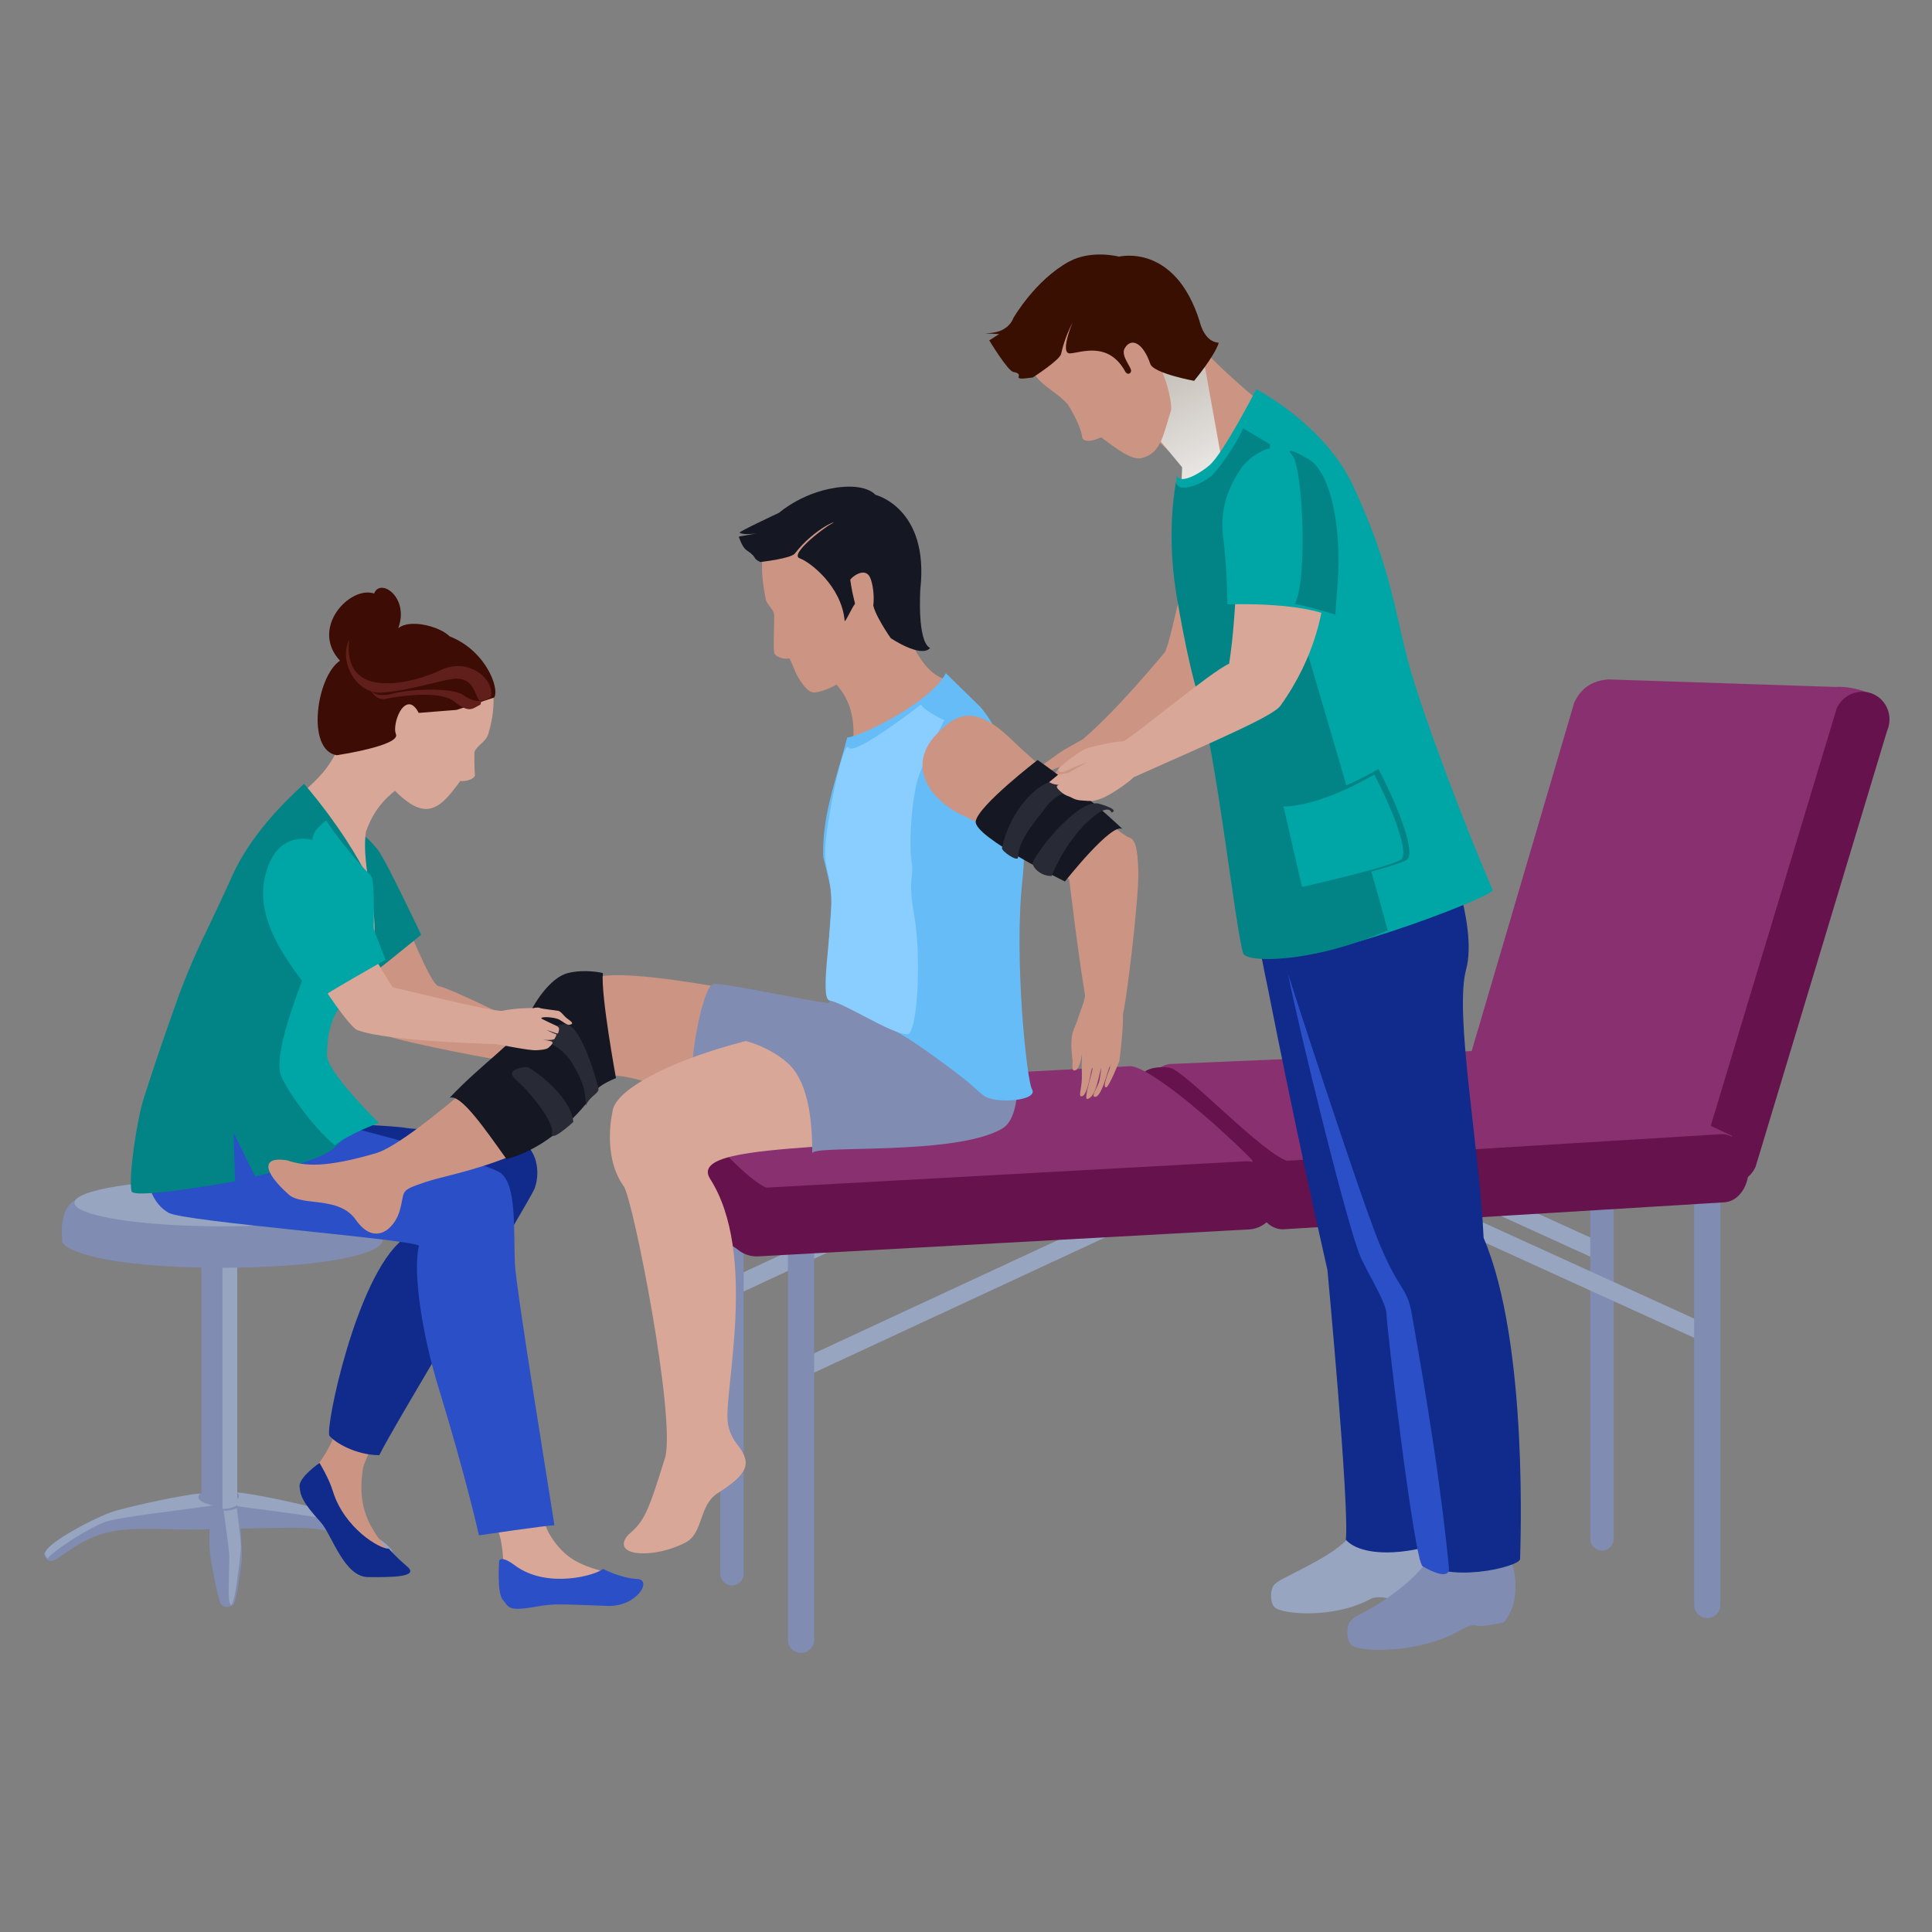 <?xml version="1.0" encoding="utf-8"?>
<!-- Generator: Adobe Illustrator 24.0.1, SVG Export Plug-In . SVG Version: 6.00 Build 0)  -->
<svg version="1.1" id="Layer_1" xmlns="http://www.w3.org/2000/svg" xmlns:xlink="http://www.w3.org/1999/xlink" x="0px" y="0px"
	 viewBox="0 0 500 500" style="enable-background:new 0 0 500 500;" xml:space="preserve">
<rect x="0" y="0" width="500" height="500" fill="#808080" stroke="none"/>
<style type="text/css">
	.st0{fill:#CC9483;}
	.st1{fill:#808CB2;}
	.st2{fill:#97A5C1;}
	.st3{fill:#028487;}
	.st4{fill:#102B8C;}
	.st5{fill:#D8A798;}
	.st6{fill:#3D0C04;}
	.st7{fill:#601F1A;}
	.st8{fill:#2A4FC6;}
	.st9{fill:#00A5A5;}
	.st10{fill:#893170;}
	.st11{fill:#66124C;}
	.st12{fill:#151823;}
	.st13{fill:#66BCF7;}
	.st14{fill:#8ACDFF;}
	.st15{fill:#282A35;}
	.st16{fill:url(#SVGID_1_);}
	.st17{fill:#380F01;}
</style>
<g>
	<path class="st0" d="M301.36,168.93c-1.81,2.08-12.28,14.84-21.11,22.38c-1.87,1.06-5.09,2.8-6.01,3.48
		c-1.16,0.84-4.63,3.36-6.36,4.51c-1.15,0.76,0.3,1.71,2.24,0.87c0.62-0.28,3.25-1.43,4.23-1.75c-0.27,0.37-2.2,2.88-2.39,3.25
		c-1.73,2.98-2.12,3.05-2.73,4.21c-1.33,2.49-3.54,4.51-1.75,4.77c0.77,0.09,2.08-1.41,3.79-3.62l3.17-2.92
		c0.13,2.69-3.73,10.16-2.72,10.61c2.02,0.92,3.25-4.01,5.72-8.82c0.15-0.05-3.54,8.45-2.81,8.56c1.41,0.2,4.42-5.23,5.59-8.3
		c0.18-0.08,0.11,0.21,0.25,0.13c-1.33,3.58-3.25,6.82-2.55,6.7c0.87-0.15,4.44-3.66,4.87-6.21c2.5-2.34,4.7-6.49,5.28-8.52
		c0.25-0.87,0.38-1.7,0.42-2.44c3.84-5.56,21.68-12.73,24.53-17.88c0.89-1.61,4.95-5.41,4.89-10.39
		c-0.13-12.46-6.24-31.23-6.96-33.75C309.96,130.28,303.15,166.85,301.36,168.93z"/>
	<g>
		<g>
			<g>
				<path class="st1" d="M58.45,386.25c2.85,0,22.01,3.47,26.49,5.1c4.49,1.62,17.94,8.55,16.72,11c-1.23,2.44-2.86,1.01-4.69-0.2
					c-3.05-2.04-7.54-5.71-15.7-6.52c-8.13-0.81-22.62,0.82-24.25-0.81C55.39,393.19,58.45,386.25,58.45,386.25z"/>
				<path class="st2" d="M85.96,393.6c3.6,1.31,12,6.36,14.93,9.43c0.2-0.21,0.38-0.46,0.56-0.8c1.22-2.45-12.23-9.38-16.73-11.01
					c-4.47-1.63-20.57-4.96-23.42-4.96c0,0,2.45,1.84-3.26,3.06C65.53,390.52,82.3,392.26,85.96,393.6z"/>
			</g>
			<g>
				<path class="st1" d="M61.4,389.59c0,3.15-2.08,5.7-4.64,5.7l0,0c-2.57,0-4.65-2.55-4.65-5.7v-71.74c0-3.16,2.08-5.71,4.65-5.71
					l0,0c2.56,0,4.64,2.55,4.64,5.71V389.59z"/>
				<g>
					<path class="st2" d="M61.4,389.48v-71.74c0-2.81-1.66-5.12-3.83-5.6v82.94C59.74,394.61,61.4,392.29,61.4,389.48z"/>
				</g>
			</g>
			<g>
				<path class="st1" d="M54.66,386.2c-2.86,0-21.95,3.8-26.43,5.43c-4.49,1.63-17.94,8.56-16.73,11.01
					c1.23,2.44,2.87,1.01,4.69-0.21c3.07-2.03,7.55-5.71,15.7-6.51c8.17-0.83,22.63,0.8,24.26-0.83
					C57.78,393.46,54.66,386.2,54.66,386.2z"/>
				<path class="st2" d="M55.13,389.59c-5.71-1.22-3.27-3.05-3.27-3.05c-2.85,0-18.95,3.32-23.43,4.95
					c-4.48,1.64-17.94,8.56-16.71,11.01c0.17,0.36,0.37,0.6,0.56,0.81c2.93-3.07,11.34-8.13,14.94-9.43
					C30.87,392.53,47.64,390.79,55.13,389.59z"/>
			</g>
			<g>
				<path class="st1" d="M54.38,389.72c2.18,1.36,5.78,0.81,7.02-0.24c1.07,4.38,1.2,12.67,1.2,13.68c0,1.03-1.37,11.29-2.18,12.09
					c-0.82,0.82-3.02,1.01-3.54-0.75c-0.68-2.31-2.17-9.18-2.57-12.83C54.03,399.03,54.38,389.72,54.38,389.72z"/>
				<path class="st2" d="M57.87,390.91c0.72,0.21,2.6-0.16,3.42-0.61c0.3,2.55,1.24,9.34,1.02,10.97
					c-0.19,1.64-1.55,15.35-2.68,13.96c-0.81-1.02-0.31-6.35-0.31-12.47C59.34,401.03,57.87,390.91,57.87,390.91z"/>
			</g>
		</g>
		<path class="st1" d="M96.98,310.48c-1.64-2.55-70.16-1.28-76.03-0.32c-5.05,0.83-5.26,7.56-4.81,10.86
			c-0.02,0.07-0.11,0.17-0.08,0.24c0.48,2.35,10.98,6.84,41.46,6.84c22.9,0,40.32-2.93,41.46-6.84c0.02-0.05-0.03-0.07-0.03-0.12
			C100.97,318.22,98.37,312.69,96.98,310.48z"/>
		<path class="st2" d="M95.42,311.28c0,3.37-17.05,6.09-38.07,6.09c-21.04,0-38.09-2.72-38.09-6.09c0-3.35,17.05-6.08,38.09-6.08
			C78.37,305.2,95.42,307.93,95.42,311.28z"/>
	</g>
	<g>
		<g>
			<path class="st0" d="M136.48,275.05c-3.03,0.65-33.87-5.79-35.7-6.8c-1.82-1.01-13.75-21.87-12.46-25.49
				c1.3-3.63,11.62-14.71,12.74-13.31c1.12,1.38,9.95,25.52,12.47,25.77c2.52,0.27,25.04,11.26,26.34,12.46
				C141.17,268.9,136.48,275.05,136.48,275.05z"/>
		</g>
		<path class="st3" d="M97.7,219.79c1.95,2.34,11.3,22.13,11.3,22.13S91.79,256,90.87,256.08c-0.9,0.07-6.87-17.45-6.32-24.11
			C85.1,225.32,85.21,204.81,97.7,219.79z"/>
		<g>
			<g>
				<g>
					<g>
						<path class="st0" d="M119.53,330.64c-3.26,2.67-25,45.78-25.56,49.23c-1.89,11.48,2.5,16.99,8.91,24.12
							c-5.92,1.59-9,4.9-16.06-5.82c-2.87-4.37-7.71-9.53-7.34-12.75c0.58-5.05,2.6-5,5.87-11.3c4.83-9.3,7.35-33.64,19.18-47.1
							C111.75,318.79,122.77,327.98,119.53,330.64z"/>
					</g>
				</g>
				<path class="st4" d="M100.65,400.79c-2.36,0.2-11.6-5.39-14.5-14.86c-1.04-3.41-3.46-7.33-3.46-7.33s-5.36,3.71-5.16,6.08
					c0.2,2.37,0.6,3.92,5.5,9.31c2.85,3.15,5.97,14.09,12.21,14.16c6.25,0.08,13.34-0.02,10.15-2.73
					C102.19,402.71,100.65,400.79,100.65,400.79z"/>
			</g>
			<path class="st4" d="M86.78,293.21c0,0,25.68,21.06,17.46,27.57c-12.06,9.58-20.23,49.21-18.96,50.81
				c1.28,1.62,6.6,4.97,12.88,5.01c3.41-7.14,38.73-65.44,40.17-68.97c1.4-3.56,0.94-9.23-2.71-11.78
				c-3.64-2.56-28.21-3.53-30.23-3.9c-3.76-0.69-17.66-1.11-17.66-1.11L86.78,293.21z"/>
		</g>
		<path class="st5" d="M96.56,243.07c1.77-5.81-3.23-18.58-1.85-27.82c3.78-10.97,13.24-14.68,20.35-15.68
			c0,0-20.26-28.81-22.75-19.92c-5.12,18.34-7.71,19.85-16.44,27.63C64.87,217.1,94.62,249.44,96.56,243.07z"/>
		<g>
			<path class="st5" d="M95.11,177.76c3.43-11.88,12.53-13.88,21.97-11.15c9.43,2.72,12.78,11.34,9.34,23.2
				c-0.65,2.27-2.71,2.79-3.63,4.75c-0.05,1.15-0.03,4.46,0.13,6.12c-0.24,0.96-2.36,1.63-3.79,1.43
				c-3.82,5.15-7.16,9.63-12.98,5.83C97.9,202.54,91.67,189.65,95.11,177.76z"/>
			<path class="st6" d="M118.18,183.72l9.71-3.2c1.75-2.59-3.71-16.68-18.37-17.22c-13.62-0.52-17.39,5.89-19.89,13.47
				c-2.54,7.57-2.48,18.68-2.48,18.68s16.66-2.48,15.31-5.49c-0.83-1.84,0.94-8.04,3.66-7.67c1.31,0.18,2.23,2.21,2.23,2.21
				L118.18,183.72z"/>
			<path class="st6" d="M87.15,195.45c-7.98-1.3-5.26-20.4,0.84-24.46c-7.83-8.42,2.55-19.5,8.83-17.39c1.6-4.18,9.19,1,6.25,8.97
				c4.31-3.45,17.4,1.84,13.18,4.97c2.73,0.74-2.91,2.48-7.12,4.56C104.92,174.17,87.15,195.45,87.15,195.45z"/>
			<path class="st7" d="M127.07,180.36c0.87-5.1-6.23-10.2-12.94-6.97c-6.71,3.25-25.62,8.49-23.76-7.8
				c-2.73,5.2,1.51,13.92,8.21,13.67c6.71-0.26,16.93-3.75,19.78-3.63c5.2,0.26,4.47,5.98,6.21,5.72
				C126.33,181.11,127.07,180.36,127.07,180.36z"/>
			<path class="st7" d="M124.34,182.35c-1.89,0.87-2.73,2.49-6.72-0.75c-3.96-3.23-15.43-1.23-17.92-0.73
				c-2.46,0.51-3.97-2.48-3.97-2.48s1.12,2.37,5.85,1.12c4.72-1.25,15.53-1.63,18.29,0.36c2.72,1.99,4.71,1.49,4.71,1.49
				L124.34,182.35z"/>
		</g>
		<g>
			<g>
				<g>
					<g>
						<path class="st5" d="M128.01,349.13c-0.86,4.12,12.21,44.42,13.93,47.45c5.75,10.11,12.88,8.77,21.69,12.66
							c-3.61,4.97-5.78,7.17-18,3.24c-4.94-1.58-11.28,2.02-13.39-0.45c-4.77-5.62-0.78-2.24-2.47-12.59
							c-1.5-9.2-15.7-34.07-14.95-51.97C115.27,336.53,128.87,345.02,128.01,349.13z"/>
					</g>
				</g>
				<path class="st8" d="M156.05,406.03c-1.75,1.61-14.44,5.31-22.79-0.9c-3.76-2.8-4.08-1.17-4.08-1.17s-0.63,8.35,0.97,10.1
					c1.61,1.75,0.98,3.03,8.16,1.81c5.31-0.9,5.29-0.74,19.03-0.26c7.39,0.26,11.7-6.81,7.51-6.98
					C160.66,408.44,156.05,406.03,156.05,406.03z"/>
			</g>
			<path class="st8" d="M37.96,299.08c-0.57,7.4,1.71,12.53,5.69,14.8c4,2.28,62.49,6.8,64.77,8.5c-1.66,7.06,0.9,23.18,5.04,36.64
				c7.22,23.5,10.49,38.33,10.49,38.33s17.26-2.59,19.54-2.59c-2.07-13.35-9.94-61.23-10.23-67.72c-0.39-8.55,0.49-19.9-3.49-23.31
				c-4-3.42-53.11-15.48-56.52-16.62C69.83,285.99,37.96,299.08,37.96,299.08z"/>
		</g>
		<g>
			<path class="st3" d="M81.59,274.41c-0.66-3.83,7.89-20.44,9.35-29.59c3.03-9.37,5.14-16,4.43-17.44
				c-6.62-13.23-16.69-24.53-16.69-24.53c-5.69,5.31-13.98,13.43-18.78,24.24c-6.04,13.6-9.67,19.21-14.73,33.62
				c-2.95,8.42-4.16,11.71-7.93,23.41c-1.85,5.73-4.04,20.61-3.2,24.17c0.52,2.21,26.8-2.57,26.8-2.57l-0.39-12.49l5.59,11.24
				c0,0,17.1-4.12,20.35-7.31c3.25-3.19,4.55-4.04,4.55-4.04S82.31,278.65,81.59,274.41z"/>
			<g>
				<path class="st9" d="M84.63,273.14c0-16.95,10.42-14.62,11.88-23.77c0.22-8.73,0.61-21.6-0.53-22.75
					c-3.69-3.68-9.07-10.37-11.6-14.3c-1.52,1.39-2.85,2.26-3.41,4.18c-0.8,2.68,4.41,17.43,0.63,28.32
					c-1.79,5.16-11.46,27.37-8.85,33.64c1.54,3.69,7.83,12.9,13.91,17.95c3.67-2.99,11.37-5.81,11.37-5.81
					S84.63,277.45,84.63,273.14z"/>
			</g>
		</g>
	</g>
	<path class="st0" d="M219.28,261.08c-13.97-1.4-58.06-12.04-66.41-7.64c0,0-7.91,0.71-12.09,9.2
		c-1.63,3.32-33.78,32.79-43.29,35.75c-13.28,3.9-18.61,3.43-23.19,1.9c-6.62-1.08-6.43,2.76,0.43,8.87
		c3.51,3.11,13.01,0.29,17.36,6.54c4.84,6.93,10.02,2.42,11.38-2.46c1.49-5.36-0.33-4.95,6.78-7.37c7.1-2.42,34.73-6.32,43.76-24.88
		c5.44-11.16,39.89,18.27,72.73,3.78C244.17,277.07,219.28,261.08,219.28,261.08z"/>
	<path class="st1" d="M219.28,259.95c-4.73,0.56-31.91-5.85-34.75-5.28c-2.83,0.56-8.11,26.25-4.15,34.75
		c3.97,8.5,32.86,0.38,36.26-5.86C220.04,277.32,219.28,259.95,219.28,259.95z"/>
	<g>
		<g>
			<path class="st2" d="M414.66,324.15c-0.52,1.13-1.46,1.82-2.1,1.53l-95.64-43.54c-0.64-0.29-0.74-1.45-0.23-2.6l0,0
				c0.52-1.13,1.47-1.81,2.1-1.52l95.64,43.55C415.08,321.86,415.18,323.02,414.66,324.15L414.66,324.15z"/>
			<path class="st1" d="M417.62,398.26c0,1.67-1.36,3.03-3.03,3.03l0,0c-1.67,0-3.03-1.35-3.03-3.03V290.32
				c0-1.68,1.35-3.03,3.03-3.03l0,0c1.67,0,3.03,1.35,3.03,3.03V398.26z"/>
		</g>
		<g>
			<path class="st2" d="M443.75,346.16c-0.52,1.13-1.57,1.77-2.35,1.41l-115.42-52.55c-0.78-0.35-0.99-1.56-0.48-2.7l0,0
				c0.52-1.14,1.57-1.76,2.35-1.42l115.42,52.55C444.05,343.82,444.27,345.03,443.75,346.16L443.75,346.16z"/>
			<path class="st1" d="M445.23,415.37c0,1.87-1.52,3.39-3.39,3.39l0,0c-1.88,0-3.4-1.52-3.4-3.39V302.52c0-1.87,1.52-3.4,3.4-3.4
				l0,0c1.87,0,3.39,1.52,3.39,3.4V415.37z"/>
		</g>
		<g>
			<path class="st2" d="M189.38,333.17c0.5,1.14,1.49,1.81,2.17,1.5l99.14-46.17c0.68-0.31,0.81-1.49,0.29-2.63l0,0
				c-0.51-1.13-1.49-1.8-2.17-1.49l-99.14,46.18C188.98,330.87,188.85,332.03,189.38,333.17L189.38,333.17z"/>
			<path class="st1" d="M186.41,407.29c0,1.67,1.36,3.03,3.03,3.03l0,0c1.67,0,3.02-1.36,3.02-3.03V299.34
				c0-1.67-1.35-3.03-3.02-3.03l0,0c-1.67,0-3.03,1.36-3.03,3.03V407.29z"/>
		</g>
		<g>
			<path class="st2" d="M205.39,355.18c0.52,1.14,1.57,1.78,2.35,1.43l113.15-52.56c0.78-0.36,0.99-1.57,0.47-2.7l0,0
				c-0.51-1.14-1.57-1.77-2.34-1.42l-113.16,52.55C205.09,352.84,204.88,354.05,205.39,355.18L205.39,355.18z"/>
			<path class="st1" d="M203.91,424.39c0,1.88,1.52,3.4,3.4,3.4l0,0c1.87,0,3.39-1.52,3.39-3.4V311.54c0-1.87-1.52-3.4-3.39-3.4l0,0
				c-1.88,0-3.4,1.52-3.4,3.4V424.39z"/>
		</g>
		<g>
			<g>
				<path class="st10" d="M474.92,177.78c4.55-0.34,14.01,2.01,11.8,6.75l-39,118.22c-2.2,4.74-65.55-18.17-65.55-18.17
					c-2.1-3.75-3.83-6.35-1.94-10.4l27.16-92.29c1.88-4.05,4.87-5.76,8.87-6.06L474.92,177.78z"/>
				<path class="st11" d="M484.79,179.62c3.59,1.6,5.21,5.87,3.58,9.55l-34.02,112.78c-1.63,3.68-5.87,5.37-9.47,3.78l0,0
					c-3.61-1.59-5.22-5.87-3.59-9.56l34.03-112.78C476.93,179.71,481.17,178.02,484.79,179.62L484.79,179.62z"/>
			</g>
			<g>
				<path class="st10" d="M448.16,293.92c2.06,3.98-5.28,10.02-10.12,10.02l-101.92,10.53c-4.84,0-36.77-32.05-36.77-32.05
					c-4.26-1.7-0.17-7.08,3.96-7.08l91.4-3.92c4.12,0,31.03,13.69,41.21,16.74L448.16,293.92z"/>
				<path class="st11" d="M452.53,301.93c0.27,4.87-2.54,9-6.27,9.23l-114.02,6.97c-3.73,0.23-6.94-3.53-7.2-8.39l0,0
					c-0.27-4.87,2.54-9,6.26-9.23l114.02-6.98C449.05,293.31,452.28,297.07,452.53,301.93L452.53,301.93z"/>
				<path class="st11" d="M333.78,300.62c-6.31-1.13-27.33-23.91-31.17-24.32c-9.21-0.97-8.71,5.28-8.36,7.54
					c0.35,2.25,32.73,36.43,38.36,33.7C338.24,314.81,333.78,300.62,333.78,300.62z"/>
			</g>
			<g>
				<path class="st10" d="M324.97,304.32c2.46,3.98-5.77,6.64-11.54,6.64L200.8,321.49c-5.77,0-34.2-33.15-34.2-33.15
					c0.19-3.57,2.76-6.09,7.68-6.09l118.17-6.32c4.93,0,21.95,14.48,31.58,24.25L324.97,304.32z"/>
				<path class="st11" d="M330.72,308.95c0.32,4.87-3.03,9-7.47,9.22l-127.07,6.98c-4.45,0.24-8.28-3.53-8.6-8.39
					c0,0,3.03-9,7.47-9.23l127.07-6.98C326.57,300.33,330.42,304.09,330.72,308.95L330.72,308.95z"/>
				<path class="st11" d="M200.08,307.98c-7.53-1.13-24.93-25.09-29.53-25.09c-4.6,0-7.14,14.1-3.39,18.62
					c1.47,1.76,22.73,25.79,29.46,23.06C203.33,321.83,200.08,307.98,200.08,307.98z"/>
			</g>
		</g>
	</g>
	<g>
		<path class="st5" d="M236.56,265.23c-31.16-3.4-77.4,12.19-78.08,22.66c0,0-2.68,11.32,2.93,19.09
			c2.41,3.34,13.46,59.39,10.75,70.15c-4.49,14.51-5.46,16.61-9.57,20.07c-4.85,5.62,6.58,6.38,14.91,1.95
			c4.6-2.45,3.29-9.57,8.26-12.73c7.93-5.04,8.89-7.74,5.01-12.64c-1.79-2.25-2.32-4.61-2.45-5.81c-0.92-8.27,7.8-43.57-4.54-62.88
			c-7.43-11.64,56.09-5.1,69.68-16.43C269.73,275.09,236.56,265.23,236.56,265.23z"/>
		<path class="st1" d="M262.24,263.44c0,3.78,3.95,24.58-2.83,28.61c-12.09,7.18-49.2,4.16-49.2,6.42c0-6.04-0.38-18.13-6.42-23.41
			c-6.03-5.29-13.97-6.42-13.97-6.42s18.88-6.05,21.9-6.05c3.02,0,3.21-7.46,7.75-10.48C224.01,249.09,262.24,263.44,262.24,263.44z
			"/>
	</g>
	<g>
		<path class="st0" d="M230.8,154.01c8.12,23.61,12.82,20.46,16.06,23.04c4.87,3.87,14.23,23.99,13.4,41.92
			c-0.68,15.1-33.59,46.99-35.03,34.61c-1.42-12.38-1.64-18.5-4.02-27.45c-2.4-8.95-5.03-15.39-2.42-24.2
			c4.09-13.83,2.01-21.48-4.6-26.95C207.58,169.5,230.8,154.01,230.8,154.01z"/>
		<g>
			<path class="st0" d="M207.19,133.78c-8.79,3.08-11.76,7.83-8.97,21.54c0.17,0.86,1.78,2.39,2,3.21c0.05,0.18,0.11,0.34,0.15,0.55
				c0.01,3.67-0.33,9.33,0.09,10.15c0.37,0.64,2.24,1.53,3.86,1.17c0.98,1.92,1.35,3.34,2.16,4.73c2.06,3.58,3.43,4.24,4.63,4.06
				c4.47-0.73,8.91-4.24,13.22-6.79c5.89-3.51,3.13-13.02,1.79-20.1C223.9,140.56,218.44,129.85,207.19,133.78z"/>
			<path class="st12" d="M196.76,145.45c-2.3-1.13-0.48-0.99-3.54-3.05c-1.21-0.81-2.02-3.52-2.02-3.52l6.26-1.15
				c0,0-4.49,1.02-6.05,0.14c-0.38-0.22,10.23-5.17,10.23-5.17s6.6-5.88,16.46-6.69c6.54-0.51,8.44,2.04,8.44,2.04
				s13.94,3.39,11.65,24.33c0,0-0.92,13.65,2.52,15.32c-2.39,2.72-10.19-2.55-10.19-2.55s-4.85-6.89-4.61-9.42
				c0.48-5.41-4.55-6.07-5.24-3.92c-0.25,0.76,1.18,3.82,0.52,4.58c-0.62,0.68-2.55,5.01-2.6,4.24c-0.8-8.9-8.9-15.16-11.62-16.14
				c-2.71-0.95,5.82-7.64,8.22-8.94c2.4-1.32-4.39,1.09-9.46,7.68C204.72,144.57,196.76,145.45,196.76,145.45z"/>
			<path class="st0" d="M220.04,150.01c0.89-1.15,4.1-3.29,5.24-0.32c1.16,2.96,1.4,9.87-1.24,10.48
				C221.43,160.79,220.04,150.01,220.04,150.01z"/>
		</g>
		<path class="st13" d="M244.78,174.22c-3.78,7.55-22.47,16.62-25.5,16.62c-3.02,11.33-6.6,20.4-6.23,30.97c0,0,1.32,5.1,2.08,8.87
			c0.75,3.78-2.27,14.54,0.75,28.14c9.82,5.29,14.17,6.29,23.42,12.84c13.6,9.63,12.78,10.07,15.3,11.89
			c3.11,2.27,14.34,1.32,12.46-1.7c-1.28-2.05-4.72-33.61-2.46-54.01c2.27-20.4-4.91-38.15-10.95-44.95L244.78,174.22z"/>
		<path class="st14" d="M238.35,182.33c1.14,1.89,6.05,4.06,6.05,4.06s-4.63,8.87-6.52,14.17c-1.89,5.28-2.73,17.47-1.98,22.38
			c0.75,4.91-1.14,3.4,0.75,14.35c1.89,10.95,0.76,30.57-1.89,30.4c-4.53-0.29-15.86-7.93-20.11-8.78
			c-2.62-0.52,0.84-18.97,0.47-26.53c-0.39-7.55-1.89-7.18-1.51-13.59c0.38-6.42,4.53-27.57,6.04-25.31
			C221.17,195.75,238.35,182.33,238.35,182.33z"/>
		<g>
			<g>
				<g>
					<path class="st0" d="M280.18,260.14c-0.58,1.39-1.18,3.72-2.06,5.74c-0.62,1.4-1.25,3.08-0.56,8.44
						c0.13,0.98-0.42,3.12,0.78,2.66c1.2-0.44,1.85-4.39,1.71-5.94c-0.03-0.61,0.01,3.04-0.1,4.45c-0.05,0.52,0.1,2.05,0.03,3.79
						c-0.07,2.23-0.81,4.29-0.25,4.43c1.93,0.47,2.66-8.01,3.01-7.36c0.23,0.42-2.46,8.28-1.34,8.07c2.38-0.45,3.03-6.66,3.6-8.03
						c0,0-0.12,1.37-0.46,3.22c-0.27,1.45-2.01,3.82-1.45,4.14c1.95,1.16,3.83-7.84,4.23-8.04c0.57-0.31-2.51,6-1,5.67
						c0.74-0.16,3.38-6.79,3.38-6.79s1.3-9.93,0.84-13.54c-0.29-2.17,0.49-12.53,0.49-12.53l-9.06,2.27
						C281.97,250.79,281.07,258.01,280.18,260.14z"/>
				</g>
				<path class="st0" d="M242.32,190.08c-8.33,8.8-0.57,17.65,7.08,21.05c4.36,1.94,7.93,4.48,9.21,5.28
					c1.29,0.8,18.11,11.19,18.11,11.19s2.7,22.96,4.65,33.11c0,0,8.18,4.66,9.11,2.26c0.9-2.4,4.24-30,4.12-37.14
					c-0.11-6.75-0.97-8.77-2.51-9.14c-1.56-0.38-20.7-16.04-30.51-25.48C252.18,182.17,247.42,184.69,242.32,190.08z"/>
			</g>
			<path class="st12" d="M252.52,212.55c-0.58,4.04,23.09,15.58,23.09,15.58s12.04-15.3,14.88-13.6
				c-10.77-10.2-21.96-17.84-21.96-17.84S253.08,208.58,252.52,212.55z"/>
			<path class="st15" d="M272.16,226.71c-2.55,0-4.35-1.6-4.91-3.02c-0.56-1.41,11.61-17.37,17.28-15.67
				c5.67,1.7,3.12,2.26,3.12,2.26s-0.66-2.71-5.85,2.08C275.24,218.4,272.16,226.71,272.16,226.71z"/>
			<path class="st15" d="M263.47,221.9c-0.03,1.29-4.33-1.62-4.16-2.45c1.98-9.25,9.08-18.13,16.45-17.92c0,0,3.47,2.58,3.04,2.68
				c-0.44,0.11-5.23,0.78-7.95,4.48C268.15,212.39,263.56,217.18,263.47,221.9z"/>
		</g>
	</g>
	<g>
		<g>
			<g>
				<path class="st2" d="M366.97,392.98c0,0-15.23-2.67-16.38,2.14c-1.15,4.79-10.08,9.12-18,13.16c-2.54,1.29-3.23,2.01-3.45,3.17
					c-0.28,0.88-0.4,3.49,0.77,4.55c2,1.8,15.25,2.97,24.75-2.17c1.79-0.97,4.72-0.24,6.27,0.32c0.81,0.31,6.28-0.81,6.28-0.81
					s1.45-1.45,2.42-4.67C371.31,400.76,367.66,395.98,366.97,392.98z"/>
			</g>
			<path class="st4" d="M323.52,226.01c0,8.37,4.53,29.41,4.53,29.41c7.55,38.14,12.65,60.62,15.49,73.27c0,0,5.73,61.1,4.76,69.8
				c5.79,6.28,24.15,1.93,24.15,0c0-1.93,3.22-54.42-7.73-80.01c-0.97-21.41-3.38-51.68-0.48-62.3c2.89-10.63-1.93-31.87-6.28-39.12
				C353.61,209.8,323.52,226.01,323.52,226.01z"/>
			<g>
				<path class="st1" d="M388.87,397.98c0,0-16.4-2.86-17.64,2.31c-1.23,5.15-10.1,12.79-18.63,17.14
					c-2.73,1.39-3.47,2.17-3.71,3.41c-0.29,0.94-0.43,3.76,0.84,4.9c2.15,1.94,17.19,2.15,27.42-3.4c1.93-1.05,3.56-2.17,5.24-1.57
					c0.87,0.34,6.76-0.87,6.76-0.87s1.56-1.56,2.6-5.03C393.56,406.37,389.62,401.22,388.87,397.98z"/>
			</g>
			<path class="st4" d="M333.06,222.66c0,9.02,1.41,20.67,1.41,20.67c7.56,38.9,16.55,68.84,24.18,82.71c0,0,9.78,68.06,8.74,77.42
				c6.24,6.76,26.01,2.07,26.01,0c0-2.08,2.35-55.52-9.44-83.1c-1.04-23.05-7.65-58.05-4.53-69.49c3.12-11.44-5.52-34.12-10.2-41.92
				C364.53,201.16,333.06,222.66,333.06,222.66z"/>
			<path class="st8" d="M333.33,252.02c2.27,11.89,15.59,66.66,18.98,73.74c2.65,5.52,6.52,11.61,6.52,14.44
				c0,2.83,7.14,63.83,9.35,65.15c2.21,1.32,7.14,3.71,6.8,0.29c-2.83-28.89-8.5-58.92-9.63-65.71c-1.13-6.8-3.4-5.94-8.5-18.42
				C351.75,309.04,333.33,252.02,333.33,252.02z"/>
		</g>
		<g>
			<g>
				<path class="st0" d="M333.65,109.69c-15.68-11.09-26.03-23.25-26.03-23.25l-26.38,11.08c0,0,20.29,17.6,25.12,23.27
					c1.14,3.92-0.27,7.81,0.37,9.77c0.78,2.35,4.71-3.25,6.36-4.54c0.3,0.63,0.56,1.23,0.82,1.87
					C313.92,127.87,336.08,111.4,333.65,109.69z"/>
				
					<linearGradient id="SVGID_1_" gradientUnits="userSpaceOnUse" x1="342.522" y1="96.233" x2="313.913" y2="30.234" gradientTransform="matrix(0.999 -0.038 0.038 0.999 -24.075 54.3)">
					<stop  offset="0" style="stop-color:#FFFFFF"/>
					<stop  offset="0.643" style="stop-color:#C6C0B9"/>
				</linearGradient>
				<polygon class="st16" points="310.97,90.16 320.41,142.63 305.64,127.89 305.94,120.94 299.31,112.93 295.85,86.74 				"/>
				<path class="st0" d="M265.35,87.81c-0.27-11.58,12.83-24.19,23.9-10.45c14.53,18.05,13.85,28.67,13.85,28.67
					c-2.2,7.08-2.69,11.28-7.72,12.54c-2.45,0.62-6.58-2.52-10.39-5.39c-1.98,0.84-4.25,1.5-4.9,0.14c-0.15-1.71-1.25-4.6-3.76-8.72
					C271.39,99.34,265.62,99.24,265.35,87.81z"/>
			</g>
			<g>
				<g>
					<path class="st17" d="M267.28,97.69c-6.74,0.97-1.36-0.78-5.03-1.43c-1.45-0.26-6.23-8.17-6.23-8.17l2.57-1.63
						c0,0-4.94-0.23-3.13-0.24c5.64-0.03,6.78-3.88,6.78-3.88s5.65-9.87,14.45-14.65c5.84-3.15,12.91-1.27,12.91-1.27
						s14.43-3.63,20.84,16.68c0,0,1.12,5.44,4.98,5.59c-1.08,3.51-6.39,9.87-6.39,9.87s-10.53-1.94-11.34-4.39
						c-1.75-5.2-4.79-7.02-6.57-4.12c-1.27,2.06,1.9,5.08,1.59,6.08c-0.28,0.86-1.11,0.73-1.49,0.04
						c-4.35-7.91-11.38-4.92-14.28-4.71c-2.9,0.22,0.74-9.21,2.45-11.4c1.68-2.19-3.18,4.06-4.77,11.52
						C274.24,93.23,267.28,97.69,267.28,97.69z"/>
				</g>
			</g>
			<g>
				<path class="st9" d="M386.31,230.3c-6.43-14.55-18.49-46.21-21.94-59.33c-3.47-13.12-4.57-24.72-14.3-45.49
					c-5.66-12.1-17.87-20.89-24.95-24.75c0,0-8.52,16.67-12.19,19.75c-3.2,2.69-8.36,5.17-8.43,2.02c0,0-0.27,15.09-0.34,15.89
					l1.83,1.82c1.39,17.81,1.21,30.82,4.12,39.73c4.53,13.84,19.83,59.88,21.82,65.94C333.91,251.94,387.11,232.07,386.31,230.3z"/>
				<g>
					<path class="st3" d="M313.59,123.1c-3.2,2.68-9.15,4.64-9.2,1.49c0,0-2.65,12.39-0.03,28.73c0,0,2.85,17.76,5.76,26.67
						c4.53,13.84,9.63,60.69,11.62,66.75c0.78,2.39,17.32,2.75,37.38-5.95c-4.45-17.14-22.03-75.8-26.36-91.2
						c-5.69-20.19-4.08-34.61-4.08-34.61l-6.96-4.13C320.07,114.85,315.12,121.82,313.59,123.1z"/>
				</g>
				<g>
					<path class="st3" d="M331.69,207.84c10.27-0.39,21.51-6.87,25.06-8.82c5.87,11.26,9.29,21.41,7.54,23.3
						c-1.74,1.88-27.52,7.7-27.52,7.7L331.69,207.84z"/>
					<path class="st9" d="M332.18,208.75c9.62-0.37,20.16-6.44,23.49-8.28c5.51,10.57,8.7,20.08,7.08,21.85
						c-1.63,1.76-25.8,7.23-25.8,7.23L332.18,208.75z"/>
				</g>
				<path class="st5" d="M273.92,200.44c0.94-0.08,2.49-0.39,2.49-0.39s5.18-2.87,4.83-2.76c-2,0.65-4.08,1.7-5.63,2.34
					c-1.55,0.63-2.04-0.35-1.41-0.99c0.84-0.83,5.54-4.56,7.32-5.05c1.18-0.33,5.88-1.58,9.29-1.78
					c2.89-1.45,22.73-18.09,27.29-20.04c2.17-13.69,2.13-34.28,3.07-38.38c0.94-4.12,20-0.77,20-0.77s8.48,24.37-9.76,49.98
					c-1.81,2.53-13.18,7.52-37.98,18.53c-1.49,1.43-3.81,2.96-4.55,3.43c-5.18,3.39-6.86,2.71-8.83,2.61
					c-2.07-0.1-2.64-0.82-3.45-1.07c-1.12-0.36-2-1.04-2.77-1.88c-1.3-1.46,1.74-1.13,1.74-1.13c-1.94,0.25-3.25-0.21-4.07-0.66
					L273.92,200.44z"/>
				<g>
					<g>
						<path class="st9" d="M321.16,121.25c-3.09,4.66-5.61,10.11-4.58,18.1c1.03,7.99,1.06,17.06,1.06,17.06s22.83-0.92,29.25,4.63
							c0,0,1.47-14.8,0.5-24.12c-1-9.32-5.58-20.5-13.76-21.34C325.44,114.75,321.16,121.25,321.16,121.25z"/>
					</g>
					<path class="st3" d="M337.87,118.41c7.08,3.11,9.28,19.94,8.33,32.16c-0.94,12.23-0.52,8.53-0.52,8.53s-8.89-2.78-10.59-2.71
						c3.44-6.65,2.04-35.51-0.62-38.53C331.79,114.84,337.87,118.41,337.87,118.41z"/>
				</g>
			</g>
		</g>
	</g>
	<path class="st12" d="M156.02,251.82c-0.57,5.67,3.4,27.2,3.4,27.2s-4.15,1.59-5.24,3.26c-2.13,3.26-10.63,14.3-23.09,17.7
		c-5.67-7.93-11.9-17-14.73-15.86c8.49-9.06,18.12-15.29,19.82-19.82c1.7-4.53,6.24-11.33,10.77-12.47
		C151.49,250.7,156.02,251.82,156.02,251.82z"/>
	<path class="st15" d="M148.37,290.35c-0.57-6.8-10.89-14.02-11.89-14.16c-1-0.15-6.23,0.56-2.83,3.4
		c3.4,2.83,9.77,10.76,9.21,13.59C142.29,296.02,148.37,290.35,148.37,290.35z"/>
	<path class="st15" d="M151.71,286.32c-0.13-1.85,3.33-3.33,3.18-4.46c-0.14-1.14-4.32-16.51-8.43-16.79
		c-4.11-0.28-6.43,4.42-5.16,4.6c1.26,0.19,4.82,2.13,6.8,5.53C150.62,279.54,151.35,281.21,151.71,286.32z"/>
	<g>
		<g>
			<path class="st5" d="M147.13,263.85c-1.46-1.03-1.81-2.09-2.73-2.26c-0.92-0.17-4.04-0.47-4.69-0.73
				c-0.66-0.26-1.73,0.05-1.73,0.05c-1.18-0.09-5.28,0.1-7.95,0.68c-2.02,0.43-28.44-6.11-28.44-6.11s-15.16-24.59-16.22-27.76
				c-1.04-3.16-18.27-2.14-14.26,6.46c4.02,8.63,18.33,31.26,21.41,32.42c8.05,3,35.49,3.55,35.99,3.63
				c0.99,0.15,8.89,1.76,10.37,1.56c0,0,2.5-0.07,3.05-0.64c0.3-0.29,1.69-1.33,0.74-1.65c-0.64-0.2-1.77-0.36-2.22-0.4
				c0.9,0.06,2.93,0.18,3.12-0.34c0.25-0.66,0.86-1.07-0.05-1.24c-0.39-0.08-1.58-0.84-2.15-0.92c1.21,0.13,2.97,1.22,3.09,0.75
				c0.2-0.78,0.56-1.42-0.52-1.9c-1.39-0.61-2.95-1.41-3.37-1.6c-0.52-0.26-0.63-0.41-0.29-0.5c1.02-0.3,3.64,0.06,4.48,0.53
				c0.88,0.48,2,1.52,2.68,1.33C148.1,265.02,148.58,264.87,147.13,263.85z"/>
			<path class="st9" d="M86.79,220.27c3.71,3.73,4.36,6.67,6.38,11.37c1.25,2.88,6.61,16.75,6.61,16.75s-15.99,8.98-17.58,10.48
				c-8.85-10.64-16.17-21.42-13.58-32.16C72.07,212.38,84.06,217.53,86.79,220.27z"/>
		</g>
	</g>
</g>
</svg>
